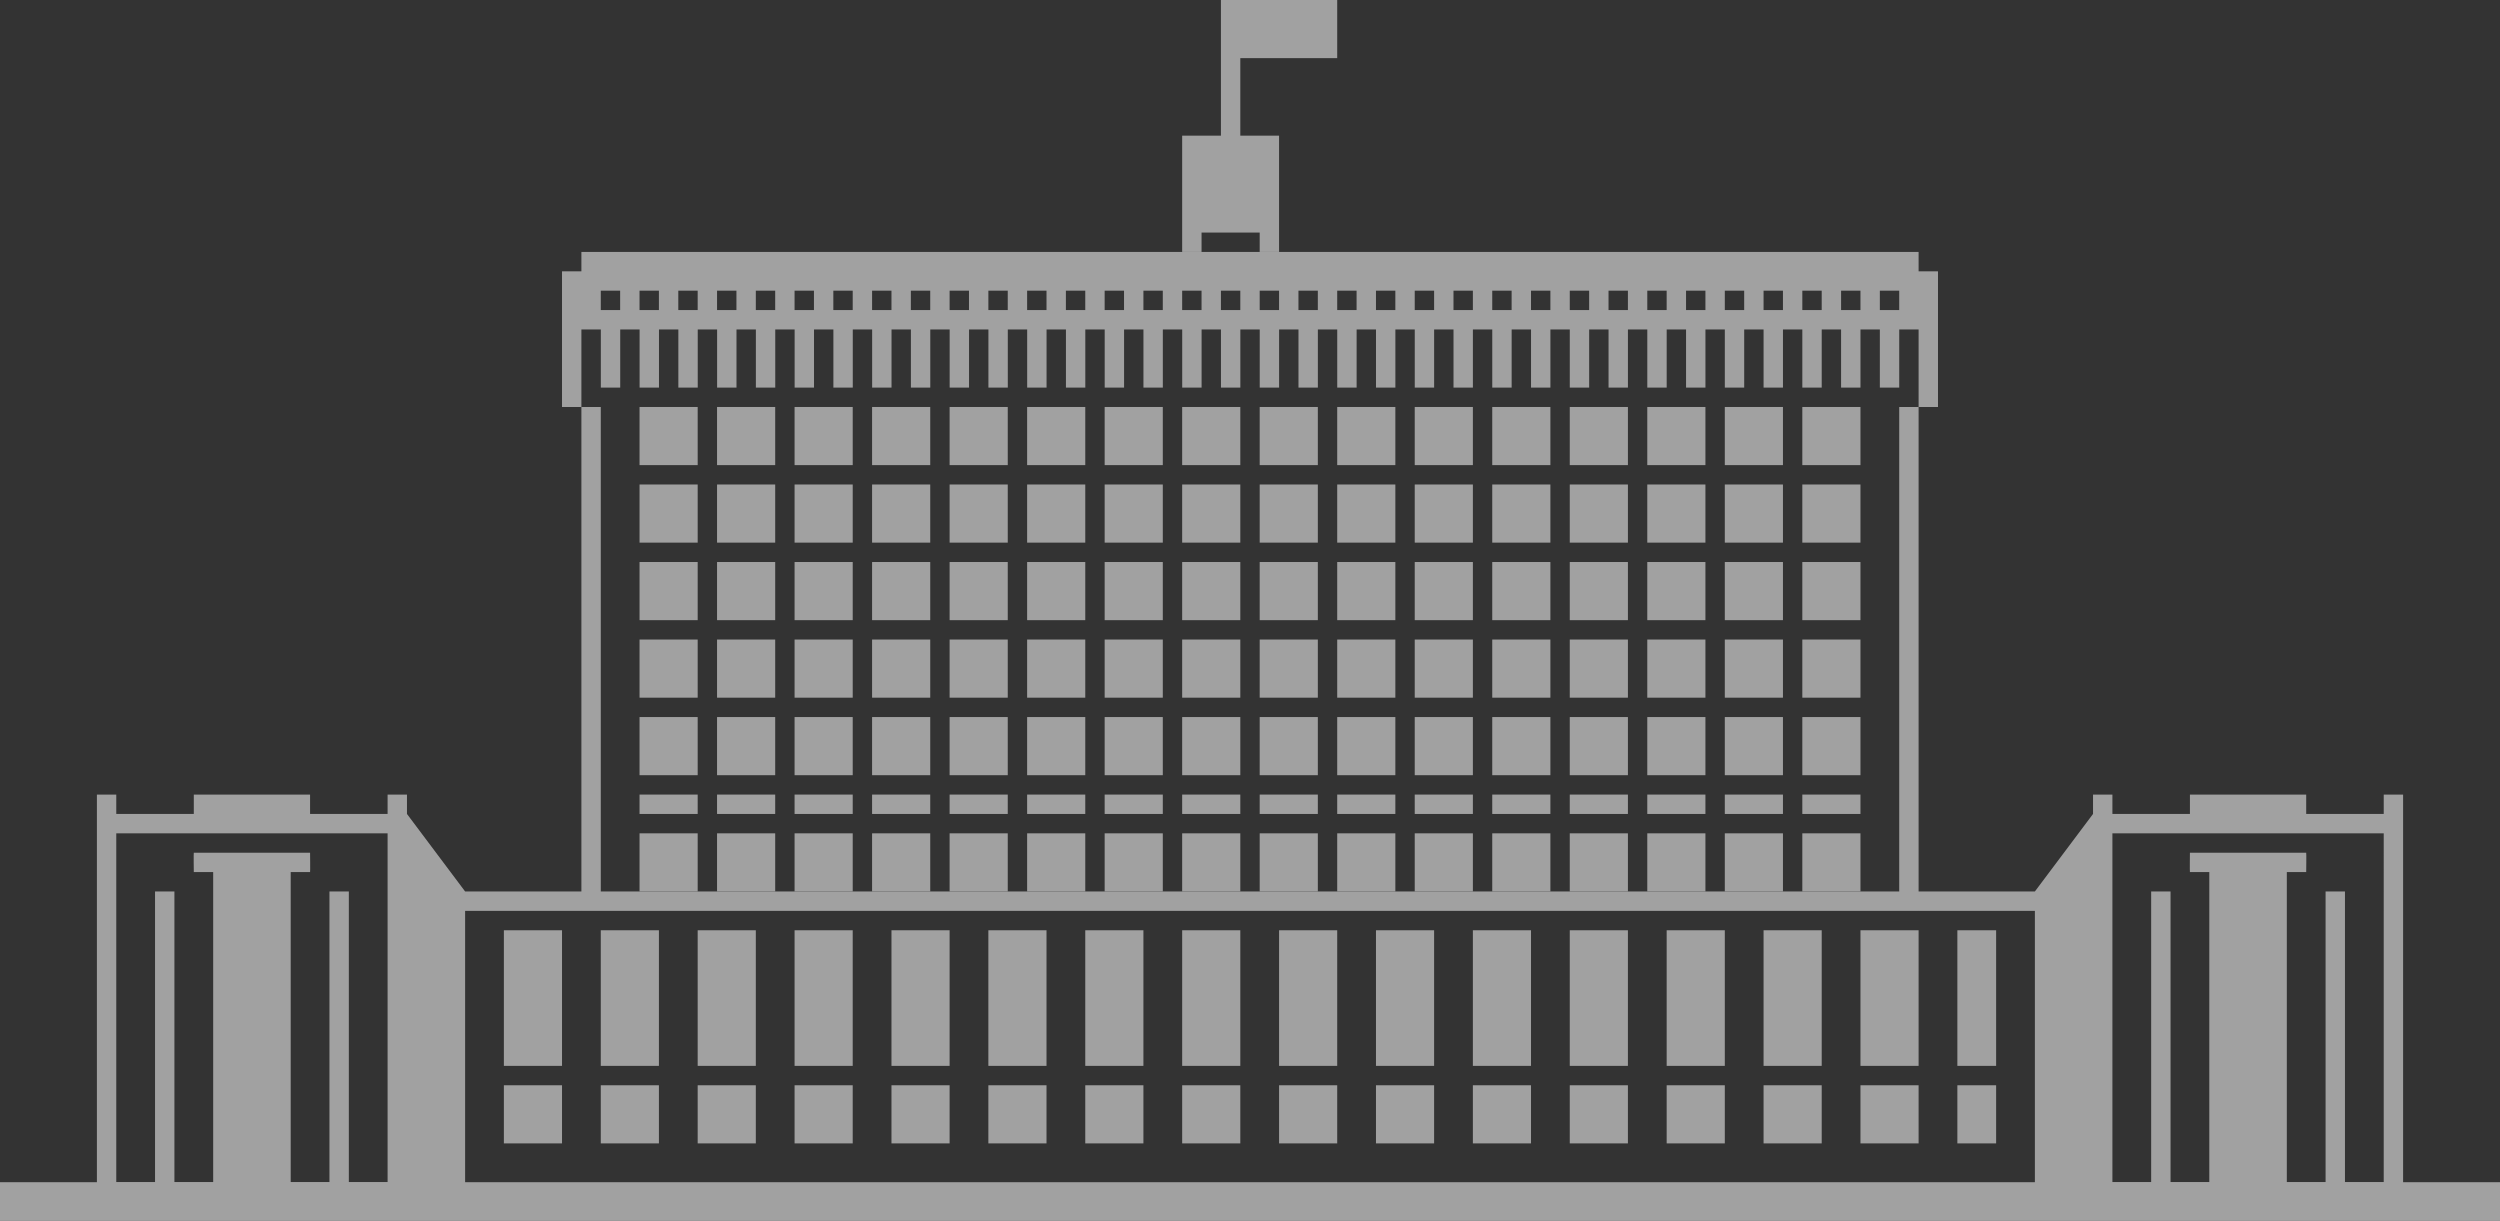 <svg width="129" height="63" viewBox="0 0 129 63" xmlns="http://www.w3.org/2000/svg"><rect x="0" y="0" width="129" height="63" fill="#333333" stroke="none"/><title>40727A52-6C50-40AB-A5B7-1A2ED546CA02</title><g fill="none" fill-rule="evenodd"><g opacity=".54" fill="#FFF"><path d="M0 61h129v2H0zM26 48h3v7h-3zM36 48h3v7h-3zM46 48h3v7h-3zM56 48h3v7h-3zM66 48h3v7h-3zM76 48h3v7h-3zM86 48h3v7h-3zM96 48h3v7h-3zM101 48h2v7h-2zM101 56h2v3h-2zM96 56h3v3h-3zM91 48h3v7h-3zM91 56h3v3h-3zM86 56h3v3h-3zM81 48h3v7h-3zM81 56h3v3h-3zM76 56h3v3h-3zM71 48h3v7h-3zM71 56h3v3h-3zM66 56h3v3h-3zM61 48h3v7h-3zM61 56h3v3h-3zM56 56h3v3h-3zM51 48h3v7h-3zM51 56h3v3h-3zM46 56h3v3h-3zM41 48h3v7h-3zM41 56h3v3h-3zM36 56h3v3h-3zM31 48h3v7h-3zM31 56h3v3h-3zM26 56h3v3h-3z"/><path d="M5 41h1v1h4v-1h6v1h4v-1h1v1l3 4h6v1h-6v15H5V41zm1 2h14v18h-2V46h-1v15h-2V45h1c.012 0 0-1 0-1h-6c-.014 0 0 1 0 1h1v16H9V46H8v15H6V43zM124 41h-1v1h-4v-1h-6v1h-4v-1h-1v1l-3 4h-6v1h6v15h19V41zm-1 2h-14v18h2V46h1v15h2V45h-1c-.012 0 0-1 0-1h6c.014 0 0 1 0 1h-1v16h2V46h1v15h2V43zM30 21v26h69V21h-1v25H31V21zM30 17v4h-1v-7h1v-1h69v1h1v7h-1v-4h-1v3h-1v-3h-1v3h-1v-3h-1v3h-1v-3h-1v3h-1v-3h-1v3h-1v-3h-1v3h-1v-3h-1v3h-1v-3h-1v3h-1v-3h-1v3h-1v-3h-1v3h-1v-3h-1v3h-1v-3h-1v3c0 .005-1 0-1 0v-3h-1v3h-1v-3h-1v3h-1v-3h-1v3h-1v-3h-1v3h-1v-3h-1v3h-1v-3h-1v3h-1v-3h-1v3h-1v-3h-1v3h-1v-3h-1v3h-1v-3h-1v3h-1v-3h-1v3h-1v-3h-1v3h-1v-3h-1v3h-1v-3h-1v3h-1v-3h-1v3h-1v-3h-1v3h-1v-3h-1v3h-1v-3h-1v3h-1v-3h-1v3h-1v-3h-1v3h-1v-3h-1v3h-1v-3h-1v3h-1v-3h-1zm1-2h1v1h-1v-1zm32 0h1v1h-1v-1zm16 0h1v1h-1v-1zm8 0h1v1h-1v-1zm4 0h1v1h-1v-1zm4 0h1v1h-1v-1zm2 0h1v1h-1v-1zm-4 0h1v1h-1v-1zm-4 0h1v1h-1v-1zm-6 0h1v1h-1v-1zm2 0h1v1h-1v-1zm-4 0h1v1h-1v-1zm-10 0h1v1h-1v-1zm4 0h1v1h-1v-1zm2 0h1v1h-1v-1zm-4 0h1v1h-1v-1zm-6 0h1v1h-1v-1zm2 0h1v1h-1v-1zm-4 0h1v1h-1v-1zm-18 0h1v1h-1v-1zm8 0h1v1h-1v-1zm4 0h1v1h-1v-1zm2 0h1v1h-1v-1zm-4 0h1v1h-1v-1zm-6 0h1v1h-1v-1zm2 0h1v1h-1v-1zm-4 0h1v1h-1v-1zm-10 0h1v1h-1v-1zm4 0h1v1h-1v-1zm2 0h1v1h-1v-1zm-4 0h1v1h-1v-1zm-6 0h1v1h-1v-1zm2 0h1v1h-1v-1zm-4 0h1v1h-1v-1z"/><path d="M33 43h3v3h-3zM33 41h3v1h-3zM33 37h3v3h-3zM33 33h3v3h-3zM33 29h3v3h-3zM33 25h3v3h-3zM33 21h3v3h-3zM57 43h3v3h-3zM57 41h3v1h-3zM57 37h3v3h-3zM57 33h3v3h-3zM57 29h3v3h-3zM57 25h3v3h-3zM57 21h3v3h-3zM69 43h3v3h-3zM69 41h3v1h-3zM69 37h3v3h-3zM69 33h3v3h-3zM69 29h3v3h-3zM69 25h3v3h-3zM69 21h3v3h-3zM85 43h3v3h-3zM85 41h3v1h-3zM85 37h3v3h-3zM85 33h3v3h-3zM85 29h3v3h-3zM85 25h3v3h-3zM85 21h3v3h-3zM89 43h3v3h-3zM89 41h3v1h-3zM89 37h3v3h-3zM89 33h3v3h-3zM89 29h3v3h-3zM89 25h3v3h-3zM89 21h3v3h-3zM93 43h3v3h-3zM93 41h3v1h-3zM93 37h3v3h-3zM93 33h3v3h-3zM93 29h3v3h-3zM93 25h3v3h-3zM93 21h3v3h-3zM81 43h3v3h-3zM81 41h3v1h-3zM81 37h3v3h-3zM81 33h3v3h-3zM81 29h3v3h-3zM81 25h3v3h-3zM81 21h3v3h-3zM73 43h3v3h-3zM73 41h3v1h-3zM73 37h3v3h-3zM73 33h3v3h-3zM73 29h3v3h-3zM73 25h3v3h-3zM73 21h3v3h-3zM77 43h3v3h-3zM77 41h3v1h-3zM77 37h3v3h-3zM77 33h3v3h-3zM77 29h3v3h-3zM77 25h3v3h-3zM77 21h3v3h-3zM61 43h3v3h-3zM61 41h3v1h-3zM61 37h3v3h-3zM61 33h3v3h-3zM61 29h3v3h-3zM61 25h3v3h-3zM61 21h3v3h-3zM65 43h3v3h-3zM65 41h3v1h-3zM65 37h3v3h-3zM65 33h3v3h-3zM65 29h3v3h-3zM65 25h3v3h-3zM65 21h3v3h-3zM45 43h3v3h-3zM45 41h3v1h-3zM45 37h3v3h-3zM45 33h3v3h-3zM45 29h3v3h-3zM45 25h3v3h-3zM45 21h3v3h-3zM49 43h3v3h-3zM49 41h3v1h-3zM49 37h3v3h-3zM49 33h3v3h-3zM49 29h3v3h-3zM49 25h3v3h-3zM49 21h3v3h-3zM53 43h3v3h-3zM53 41h3v1h-3zM53 37h3v3h-3zM53 33h3v3h-3zM53 29h3v3h-3zM53 25h3v3h-3zM53 21h3v3h-3zM37 43h3v3h-3zM37 41h3v1h-3zM37 37h3v3h-3zM37 33h3v3h-3zM37 29h3v3h-3zM37 25h3v3h-3zM37 21h3v3h-3zM41 43h3v3h-3zM41 41h3v1h-3zM41 37h3v3h-3zM41 33h3v3h-3zM41 29h3v3h-3zM41 25h3v3h-3zM41 21h3v3h-3zM61 13V7h2V0h6v3h-5v4h2v6h-1v-1h-3v1z"/></g><path opacity=".5" d="M-2-17h132V83H-2z"/></g></svg>